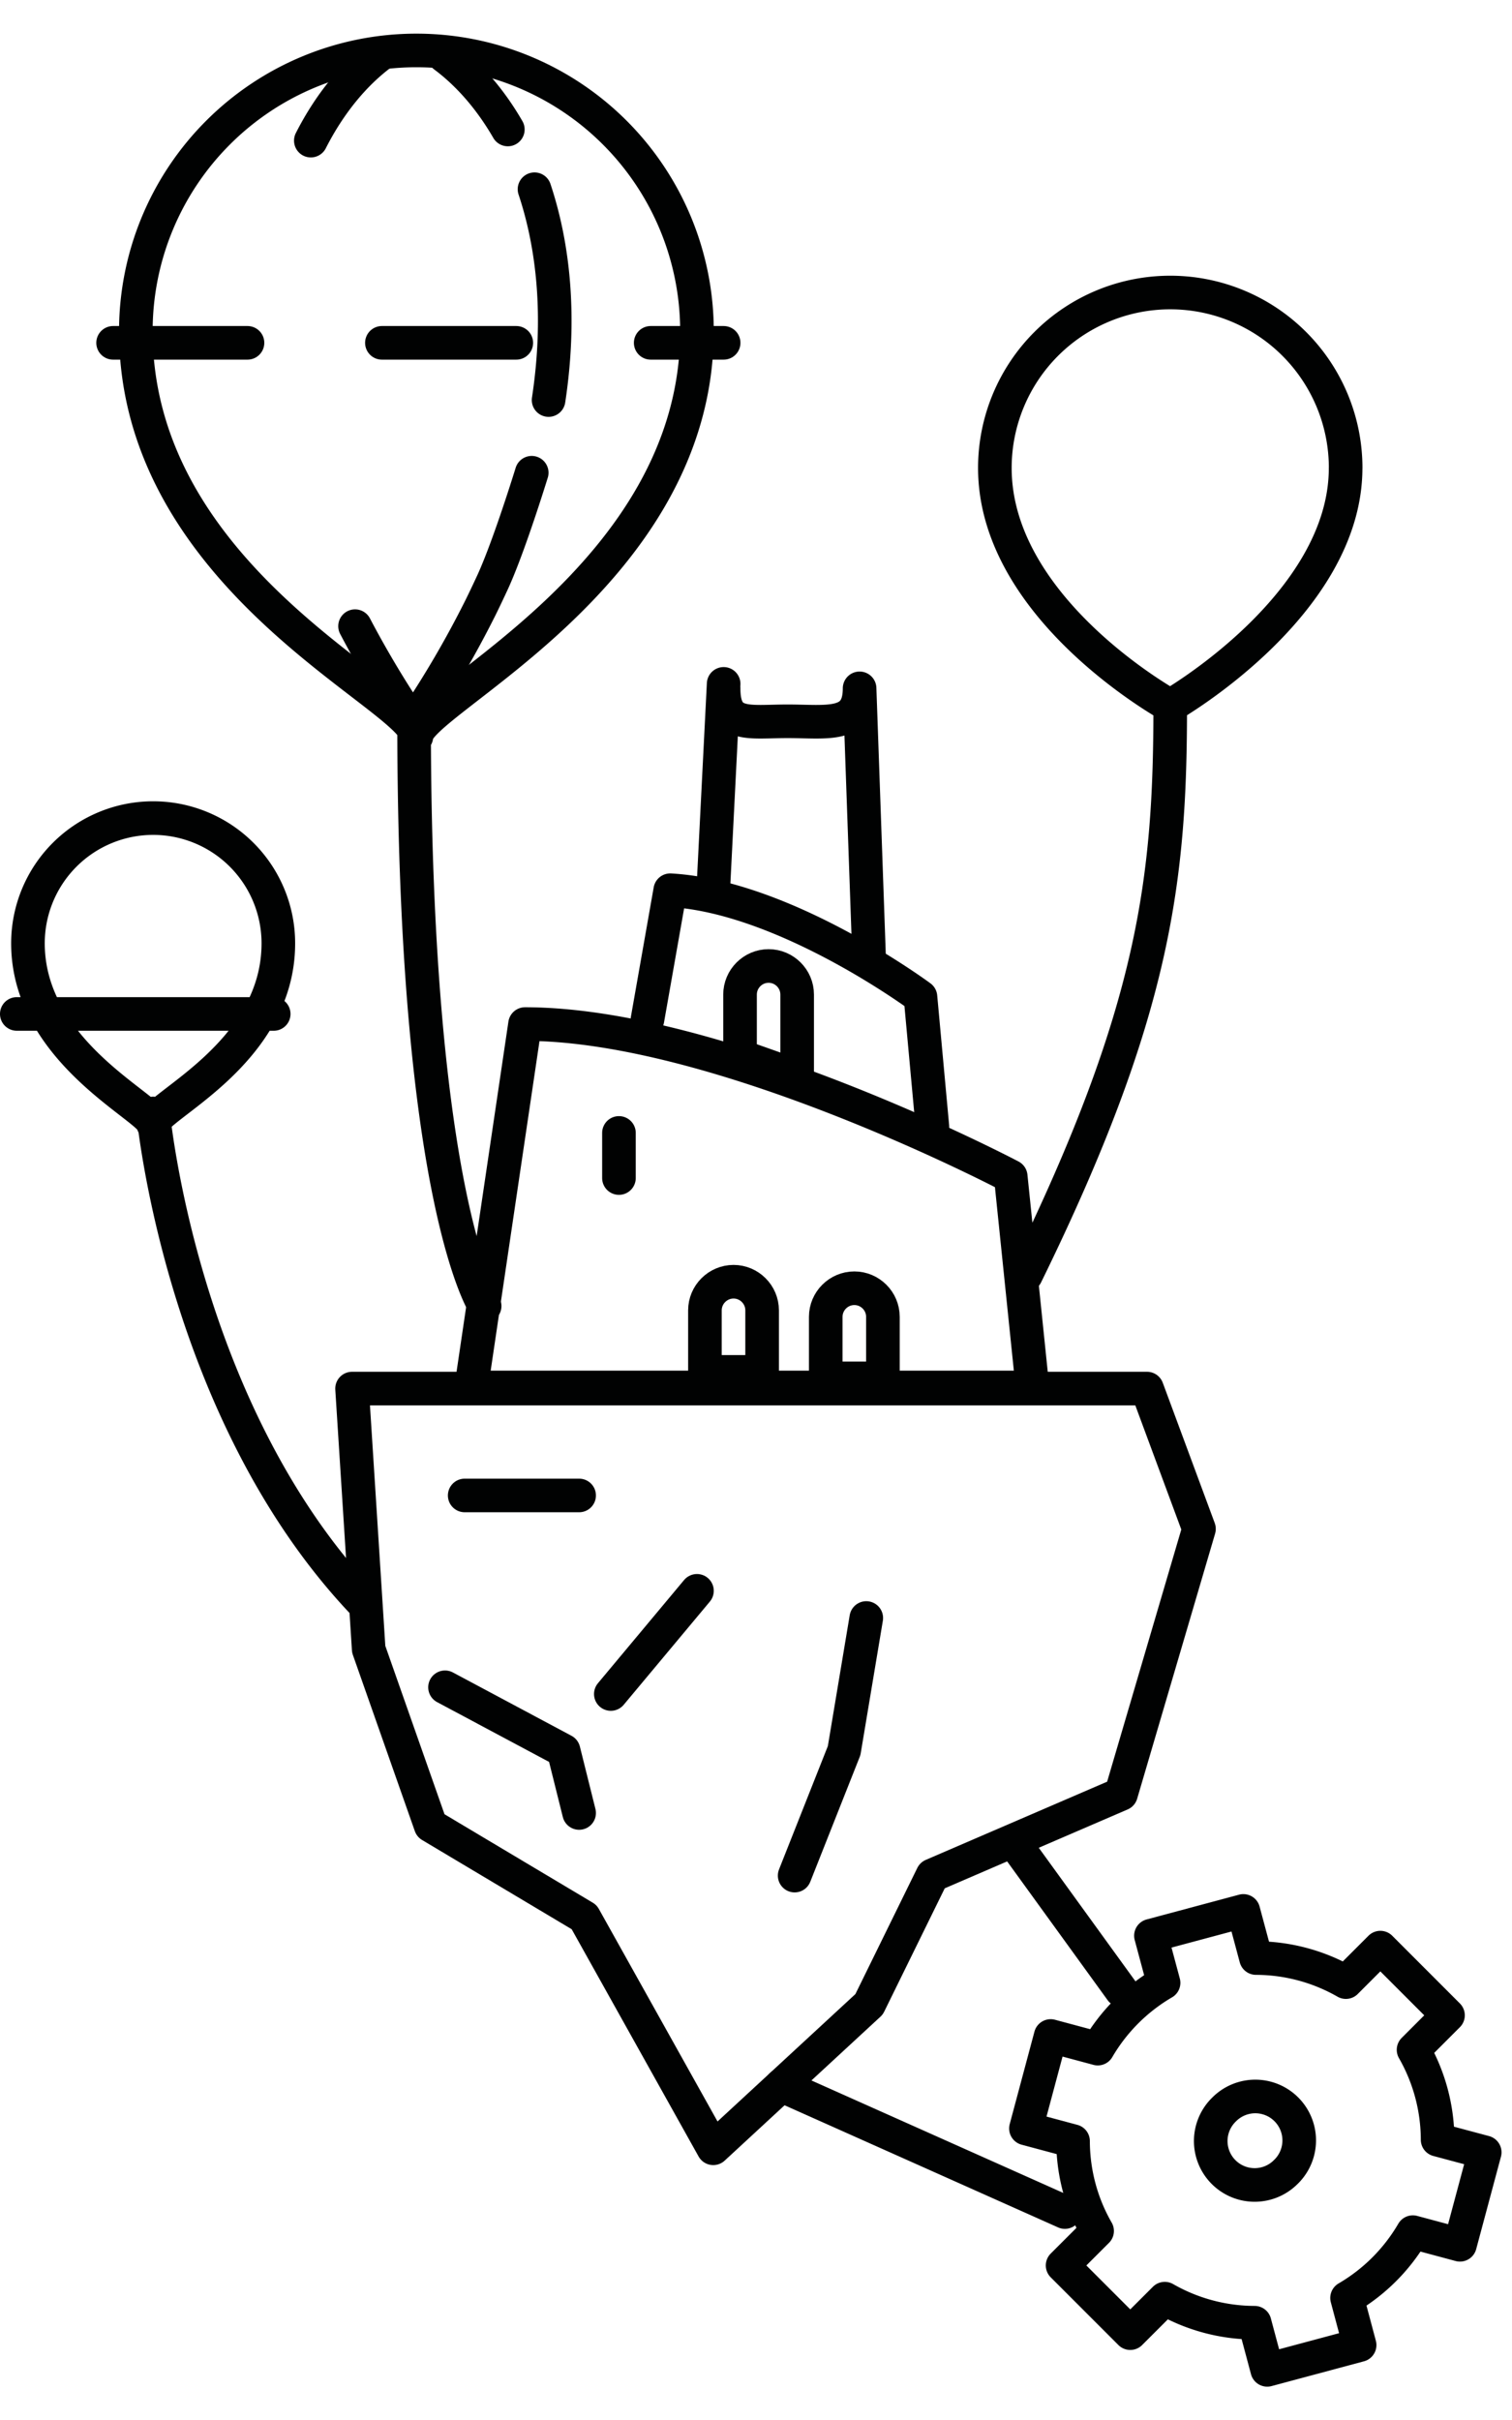 <svg width="45" height="72" viewBox="0 0 45 72" xmlns="http://www.w3.org/2000/svg"><title>Page 1</title><g stroke="#010202" fill="none" fill-rule="evenodd"><path stroke-linecap="round" stroke-linejoin="round" d="M34.137 41.313l1.547 4.175-2.32 7.887-5.614 2.42-1.884 3.837-4.638 4.284-3.842-6.878-4.568-2.724-1.845-5.246-.495-7.755m0 0h23.659"/><path d="M20.98 40.817v-1.832c0-.468.384-.851.852-.851.467 0 .85.383.85.85v1.833H20.98zm1.045-9.395V29.59c0-.468.383-.85.85-.85.468 0 .85.383.85.85v2.432l-1.7-.6zm2.551 9.588v-1.832c0-.468.383-.85.851-.85.467 0 .85.382.85.85v1.832h-1.7z"/><path d="M.832 28.066c0 3.26 3.727 4.916 3.727 5.382 0-.518 3.725-2.07 3.725-5.382a3.726 3.726 0 1 0-7.452 0zm3.727 5.062s.818 8.822 6.23 14.543M.5 30.167h7.646M30.081 35s-8.596-4.532-14.455-4.532L14.024 41.28h16.704L30.081 35z" stroke-linecap="round" stroke-linejoin="round"/><path d="M27.75 33.522l-.355-3.863s-4.015-2.98-7.447-3.173l-.679 3.852M20.743 9.85c0 7.308-8.35 11.019-8.35 12.063 0-1.16-8.35-4.64-8.35-12.062a8.35 8.35 0 1 1 16.7 0zm-8.419 11.61c0 14.253 2.1 17.397 2.1 17.397" stroke-linecap="round" stroke-linejoin="round"/><path d="M3.366 10.2h18.171m3.586 41.884l-2.397 6.053m-5.49-4.197l-.463-1.856m8.35 0l.93-5.567m-5.31.813l-3.97 4.754m0 0l-5.65-3.016" stroke-linecap="round" stroke-linejoin="round" stroke-dasharray="4,4"/><path d="M9.251 4.184c.57-1.12 1.305-1.997 2.11-2.595m.898 19.871a30.085 30.085 0 0 1-1.692-2.83m4.547-14.778c-.534-.924-1.187-1.661-1.892-2.186m3.105 10.236c.37-2.43.155-4.551-.419-6.272m-3.584 15.83a29.903 29.903 0 0 0 1.978-3.385c.13-.263.253-.524.372-.782.38-.838.868-2.318 1.151-3.228m5.403 12.402l.309-6.12m-.001.133c0 1.182.726.98 1.907.98 1.182 0 2.14.202 2.14-.98l.283 8.016" stroke-linecap="round" stroke-linejoin="round"/><path d="M13.83 44.493h3.406" stroke-linecap="round" stroke-linejoin="round" stroke-dasharray="4,4"/><path d="M30.536 37.933c3.866-7.887 4.292-11.831 4.292-16.935m5.22-7.075c0 4.096-5.22 7.075-5.22 7.075s-5.219-2.863-5.219-7.075a5.22 5.22 0 1 1 10.44 0zM18.421 33.707v1.342M33.37 59.216l-3.177-4.386m1.5 10.983l-8.44-3.768m15.031 2.56a1.307 1.307 0 1 1-1.849-1.847 1.307 1.307 0 0 1 1.85 1.847z" stroke-linecap="round" stroke-linejoin="round"/><path d="M44.188 64.036l-1.402-.375a5.404 5.404 0 0 0-.716-2.675l1.025-1.026-2.013-2.014-1.026 1.026a5.4 5.4 0 0 0-2.675-.716l-.376-1.402-2.751.737.376 1.402a5.444 5.444 0 0 0-1.958 1.958l-1.402-.376-.736 2.751 1.402.376c.003.973.263 1.886.716 2.674l-1.027 1.026 2.014 2.014 1.027-1.026a5.403 5.403 0 0 0 2.674.716l.375 1.402 2.75-.737-.374-1.402a5.437 5.437 0 0 0 1.958-1.958l1.402.376.737-2.75z" stroke-linecap="round" stroke-linejoin="round"/></g></svg>